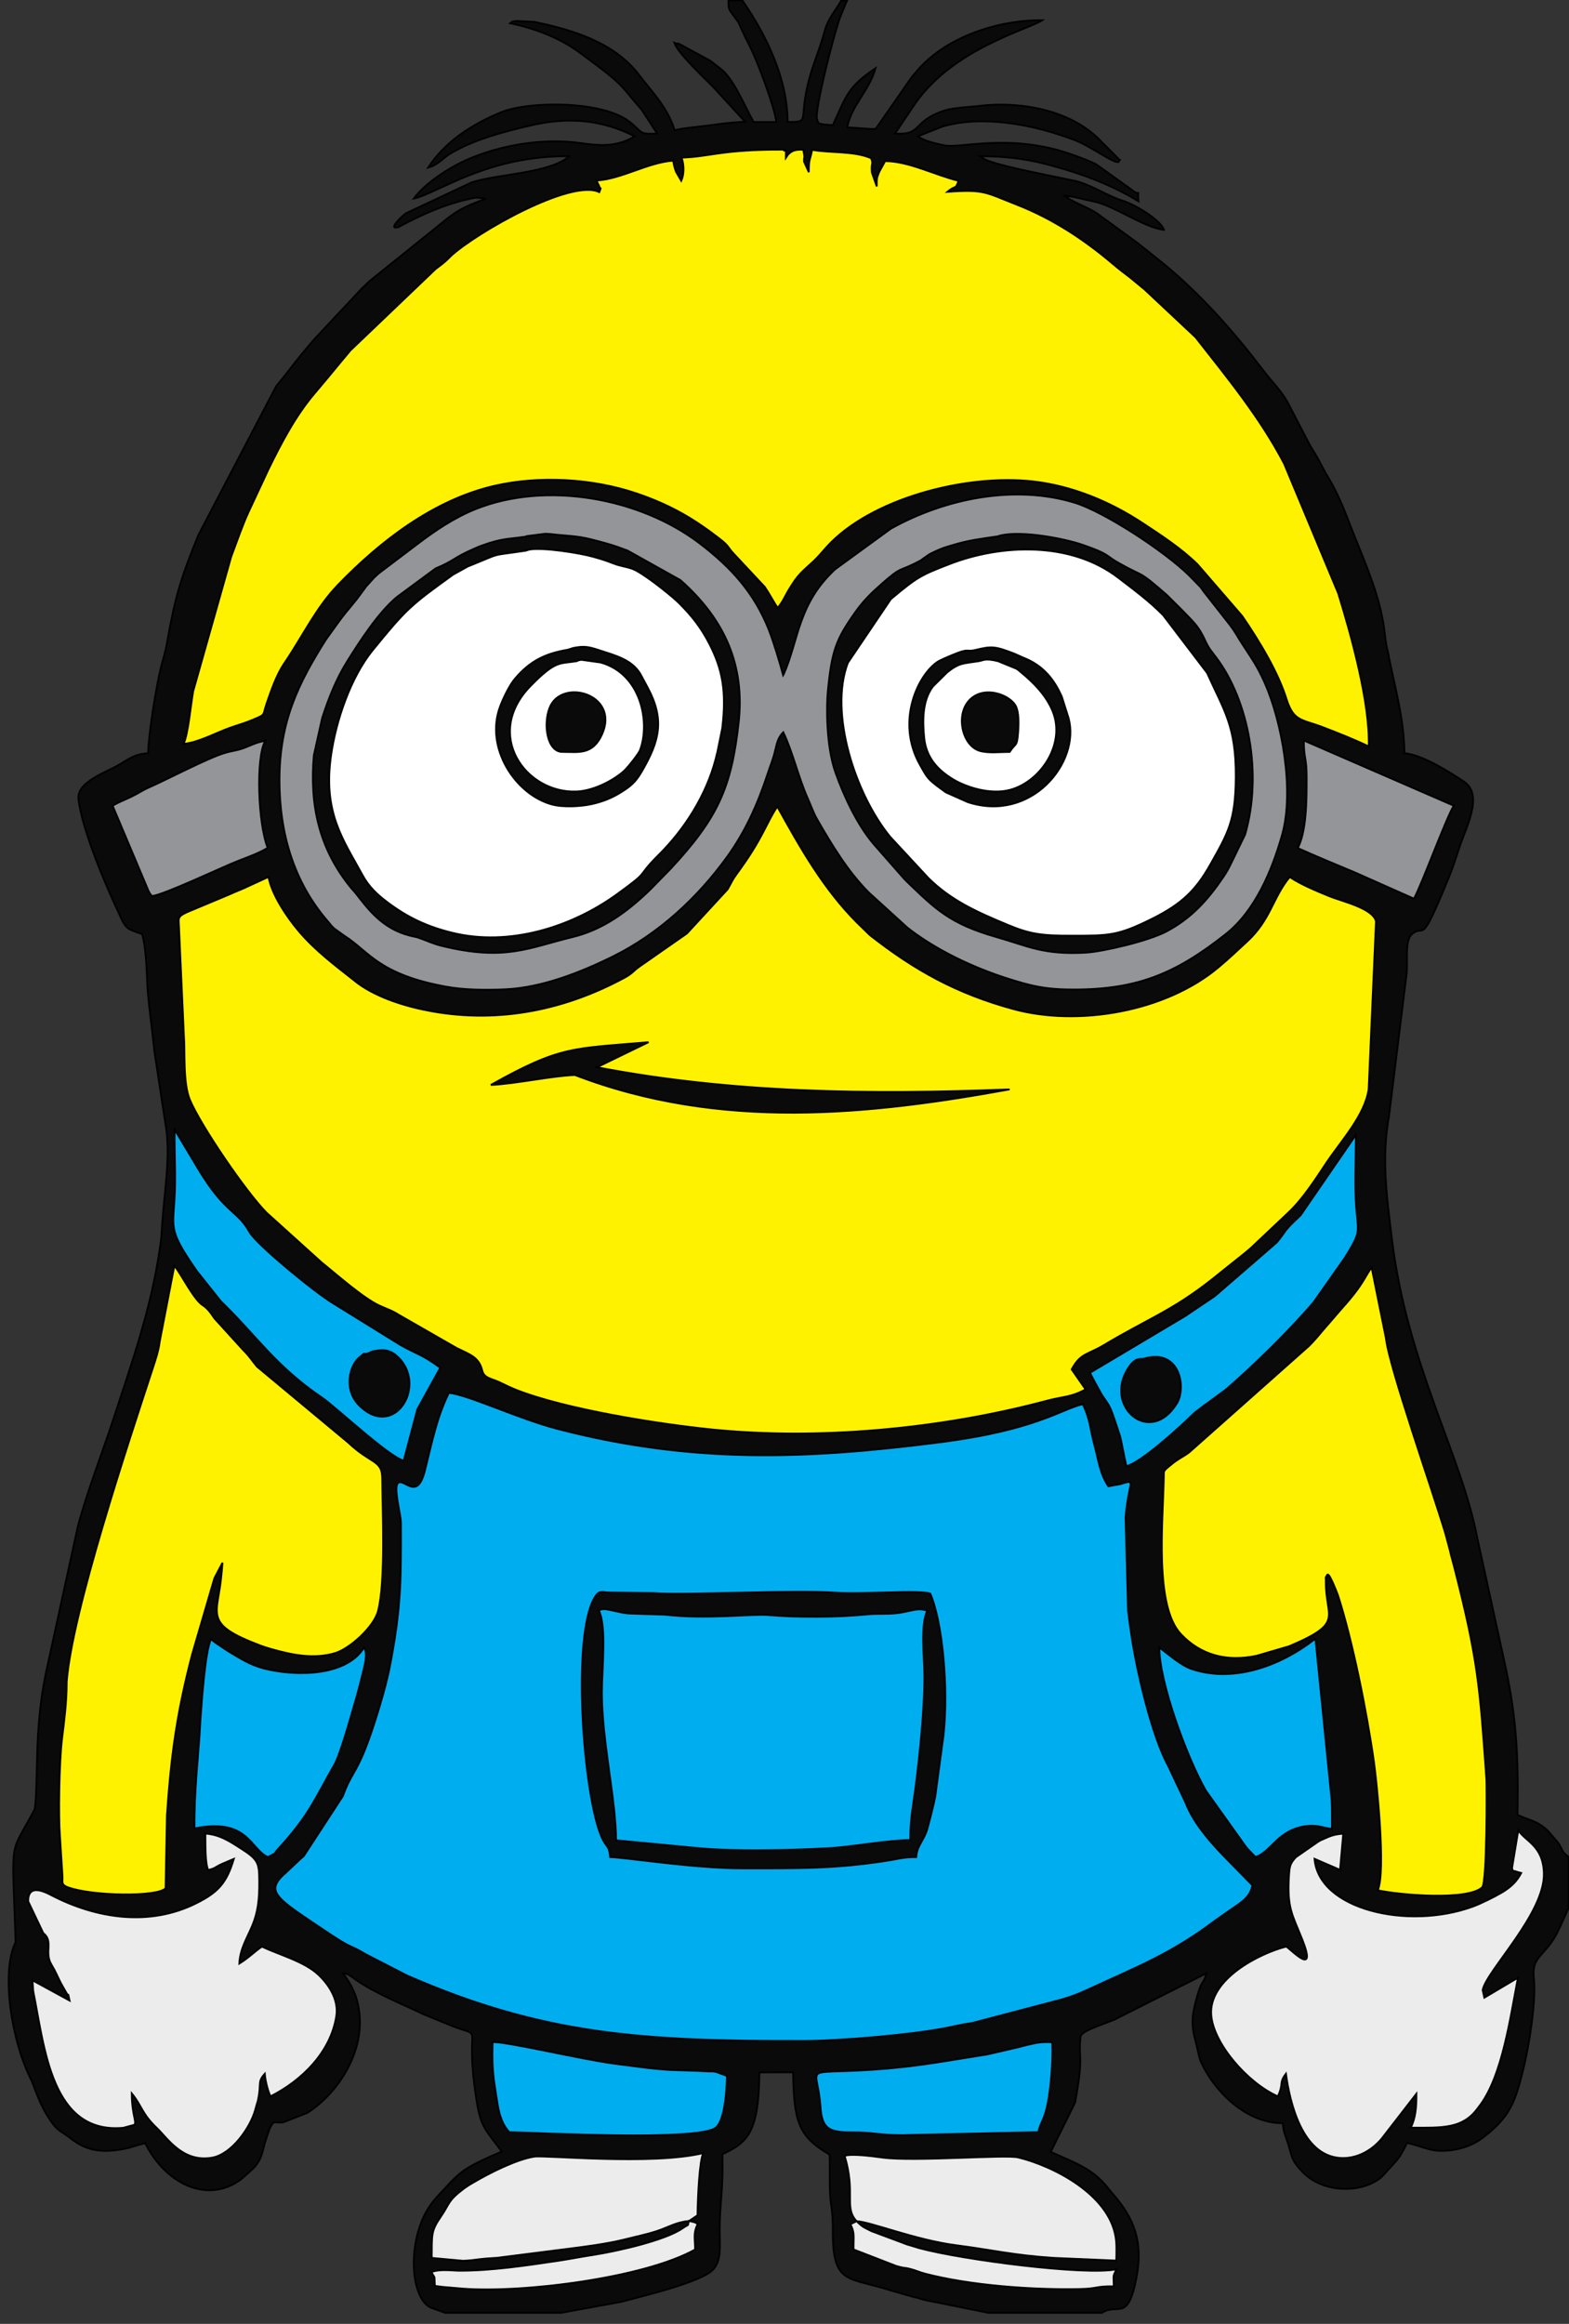 <?xml version="1.0" encoding="UTF-8"?>
<svg xmlns="http://www.w3.org/2000/svg" xmlns:xlink="http://www.w3.org/1999/xlink" width="192pt" height="284.3pt" viewBox="0 0 192 284.3" version="1.1">
<rect x="0" y="0" width="192" height="284.3" fill="#333333" stroke="none"/>
<g id="surface1">
<path style=" stroke:none;fill-rule:evenodd;fill:rgb(3.922%,3.922%,3.922%);fill-opacity:1;" d="M 1.91 237.605 C 0.09 241.227 1.387 249.762 3.887 254.59 C 4.656 256.562 4.984 257.684 6.23 259.508 C 7.098 260.777 7.469 260.684 8.645 261.609 C 10.648 263.184 12.496 263.375 15.031 262.922 C 16.32 262.691 16.629 262.426 17.777 262.203 C 20.129 266.965 25.227 269.758 29.492 266.629 L 30.953 265.328 C 31.922 264.332 32.035 263.629 32.422 262.121 L 32.984 260.438 C 33.594 259.215 33.48 259.805 34.66 259.645 L 37.625 258.48 C 41.254 256.141 44.215 251.559 44.035 247.047 C 43.938 244.621 43.188 243.035 41.969 241.398 C 43.184 241.68 42.148 241.316 42.988 241.797 L 43.594 242.234 C 45.906 243.855 49.297 245.211 51.867 246.441 L 55.309 247.852 C 59.281 249.383 57.016 247.305 58.07 255.277 C 58.742 260.355 59.09 260.062 61.387 263.211 L 60.676 263.531 C 60.328 263.684 60.18 263.738 59.949 263.844 C 57.129 265.117 56.258 265.695 54.469 267.691 L 53.961 268.23 C 53.91 268.285 53.84 268.359 53.789 268.414 L 53.461 268.777 C 53.449 268.793 53.031 269.277 52.984 269.34 C 49.734 273.398 50.059 281.059 52.699 282.309 L 54.465 282.949 L 68.676 282.949 L 76.012 281.605 C 78.461 280.945 85.844 279.211 87.27 277.652 C 88.316 276.512 88.07 274.809 88.07 272.891 C 88.066 269.398 88.523 268.152 88.398 263.551 C 91.449 262.117 92.859 260.973 92.926 253.535 L 97.047 253.523 C 97.168 259.375 97.578 261.316 101.512 263.594 C 101.594 265.297 101.473 267.035 101.598 268.719 C 101.695 270.074 101.922 270.496 101.91 272.902 C 101.875 279.605 103.762 278.512 109.133 280.25 L 111.852 281.027 C 112.695 281.191 111.828 281 112.664 281.238 C 113.43 281.457 113.531 281.469 114.621 281.672 L 120.941 282.949 L 134.855 282.949 C 136.816 281.672 138.008 284.207 139.074 278.637 C 139.906 274.285 138.836 271.379 136.043 268.23 L 135.723 267.855 C 135.676 267.797 135.617 267.715 135.57 267.656 C 133.699 265.297 131.668 264.652 128.582 263.258 L 131.562 257.219 C 131.57 257.164 131.586 257.062 131.598 257.008 C 132.605 251.434 131.988 252.105 132.191 249.512 C 132.199 249.434 132.227 249.211 132.238 249.141 C 132.363 248.465 134.68 247.773 136.355 247.09 L 147.645 241.402 C 147.211 242.895 147.117 242.055 146.52 244.145 C 145.816 246.613 145.727 247.652 146.352 249.938 C 146.801 251.59 146.594 251.637 147.363 253.066 C 149.059 256.203 152.641 259.75 156.977 259.754 C 157.055 260.934 157.375 261.418 157.695 262.484 C 158.117 263.883 158.027 264.164 159.023 265.32 L 159.527 265.859 C 162.184 268.426 166.844 268.27 169.078 266.32 L 169.422 265.969 C 169.445 265.945 169.793 265.543 169.91 265.414 C 171.145 264.055 171.285 264.004 172.18 262.164 C 173.164 262.375 173.926 262.676 174.855 262.934 C 176.512 263.395 179.43 263.109 181.535 261.469 C 181.59 261.426 181.668 261.359 181.723 261.316 C 184.77 258.918 185.41 257.188 186.414 253.133 C 187.066 250.484 188.02 244.887 187.695 241.922 C 187.391 239.176 189.262 239.324 190.754 236.043 L 191.945 233.449 L 191.945 227.168 C 191.027 226.473 191.324 226.41 190.641 225.391 L 189.355 223.91 C 187.93 222.641 187.25 222.77 185.695 222.016 C 185.836 215.191 185.59 210.336 184.273 204.09 L 180.781 188.168 C 178.906 178.164 172.219 166.93 170.344 151.672 C 169.672 146.215 169.051 141.711 169.965 136.617 L 172.137 119.062 C 172.281 117.469 171.879 114.977 172.828 114.242 C 174.48 112.961 173.707 116.109 177.211 107.555 C 177.797 106.129 178.145 105.031 178.66 103.457 C 179.391 101.246 181.586 97.238 179.141 95.617 C 177.32 94.41 174.113 92.359 171.867 92.145 C 171.793 87.965 170.836 84.656 170.023 80.688 C 169.891 80.043 170.012 80.457 169.809 79.633 C 169.512 78.41 169.559 78.109 169.348 76.668 C 168.824 73.02 167.25 69.289 165.891 65.93 C 164.848 63.348 164.027 60.867 162.59 58.5 C 162.074 57.648 161.875 57.203 161.367 56.262 C 160.863 55.32 160.543 54.949 160.09 54.07 L 157.605 49.281 C 156.789 47.773 155.633 46.695 154.621 45.355 C 151.059 40.664 147.129 36.211 142.598 32.434 L 141.059 31.199 C 141 31.156 140.922 31.09 140.867 31.047 L 139.512 29.969 C 139.453 29.922 139.379 29.855 139.324 29.809 L 134.727 26.457 C 133.359 25.352 131.562 24.949 130.281 23.949 C 131.395 24.031 132.578 24.395 133.777 24.637 C 136.363 25.152 139.992 27.859 142.434 28.117 C 142.012 26.871 138.836 25.02 137.586 24.621 C 135.332 23.902 134.219 22.961 132.008 22.246 C 130.961 21.91 120.488 20.098 120.172 19.219 C 120.137 19.117 120.012 19.16 119.941 19.117 C 124.578 19.113 127.355 19.844 130.383 20.75 C 133.566 21.699 136.59 22.961 139.324 24.625 C 139.105 22.703 139.781 24.309 138.383 23.133 L 134.137 20.098 C 133.172 19.609 131.816 19.113 130.648 18.723 C 123.438 16.32 117.359 18.184 115.59 17.785 C 114.559 17.555 113.211 17.316 112.324 16.672 L 115.316 15.488 C 120.152 14.062 126.379 15.176 131.539 17.152 C 133.551 17.922 136.316 20.066 136.895 19.809 C 137.09 19.195 137.25 19.961 136.703 19.246 L 134.812 17.359 C 131.148 13.426 124.82 12.305 119.527 12.988 C 119.023 13.055 116.66 13.18 115.695 13.484 C 111.488 14.816 112.98 16.566 109.523 16.34 L 112.043 12.594 C 116.781 5.906 125.719 3.66 127.547 2.477 C 122.078 2.414 115.535 4.586 112.074 8.84 C 112.074 8.84 111.621 9.363 111.594 9.395 L 107.18 15.734 C 107.152 15.738 107.055 15.766 107.023 15.77 C 106.957 15.777 106.746 15.785 106.664 15.781 L 103.672 15.578 C 104.211 12.863 106.309 11.199 107.148 8.34 C 103.785 10.609 103.621 11.562 101.914 15.309 C 99.809 15.195 100.195 15.07 99.988 14.613 C 99.582 13.719 102.258 3.289 102.945 1.766 C 103.215 1.172 103.387 0.625 103.664 0.051 L 102.957 0.051 C 102.234 1.312 101.324 2.258 100.891 3.871 C 100.441 5.527 99.992 6.613 99.512 8.051 C 97.285 14.711 99.555 14.977 96.379 14.91 C 96.379 9.617 93.742 4.219 90.84 0.051 L 89.145 0.051 C 89.152 1.344 89.215 1.117 89.859 2.043 C 90.523 2.996 90.16 2.293 90.754 3.609 C 91.363 4.973 91.84 5.734 92.418 7.121 C 93.141 8.852 94.82 13.266 94.996 14.926 L 92.223 14.926 C 91.199 13.141 90.012 10.117 88.469 8.645 C 88.301 8.484 87.238 7.684 86.914 7.426 L 83.109 5.363 C 82.312 5.133 83.531 5.648 82.512 5.223 C 82.949 6.527 86.156 9.508 87.219 10.59 L 91.168 14.887 C 89.285 14.988 88.277 15.137 86.434 15.383 C 85.234 15.539 83.082 15.711 82.57 15.957 C 81.754 13.391 80.254 11.734 78.688 9.781 L 78.23 9.191 C 75.215 5.211 70.129 3.656 65.363 2.672 L 63.195 2.562 C 62.34 2.723 62.953 2.484 62.438 2.844 C 65.449 3.492 68.289 4.551 70.73 6.293 L 73.117 8.062 C 76.617 10.715 76.305 10.965 78.512 13.414 L 80.418 16.344 C 78.09 16.434 78.715 16.203 77.031 14.887 C 73.73 12.305 64.734 12.32 61.285 13.746 C 57.754 15.207 54.477 17.309 52.383 20.508 C 53.676 20.152 54.188 19.328 55.172 18.754 C 58.113 17.035 61.66 16.117 64.934 15.352 C 69.363 14.316 73.484 14.562 77.66 16.676 C 77.59 16.723 77.492 16.777 77.445 16.801 L 76.766 17.148 C 74.906 17.934 73.199 17.809 71.02 17.5 C 66.5 16.867 61.289 17.699 57.055 19.578 C 54.938 20.52 51.902 22.496 50.637 24.297 C 53.633 23.621 59.629 19.012 69.66 19.117 C 67.246 21.227 60.824 21.273 57.695 22.32 L 49.691 26.082 C 49.16 26.453 47.359 28.172 48.742 27.789 L 50.004 27.129 C 52.637 25.797 55.305 24.719 58.184 24.184 L 59.105 24.242 C 59.141 24.164 59.266 24.289 59.332 24.336 C 57.379 25.117 56.34 25.473 54.797 26.684 L 45.195 34.402 C 44.797 34.789 44.723 34.875 44.312 35.25 L 38.449 41.504 C 37.871 42.191 37.449 42.664 36.867 43.383 C 35.801 44.691 34.941 45.883 33.797 47.238 L 24.285 65.43 C 22.078 70.824 21.418 73.059 20.395 78.855 C 20.223 79.836 19.949 80.602 19.691 81.641 C 19.102 84.004 18.145 90.012 18.129 92.156 C 16.457 92.207 15.582 92.98 14.414 93.641 C 12.82 94.543 9.344 95.715 9.602 97.793 C 10.07 101.625 13.016 108.535 14.742 112.152 C 14.875 112.426 15.016 112.797 15.207 113.059 C 15.723 113.77 15.98 113.742 16.676 114.027 C 17.203 114.246 17.09 114.117 17.406 114.316 C 17.984 116.457 17.957 119.809 18.078 121.266 C 18.289 123.762 18.551 125.293 18.898 128.656 L 20.367 138.305 C 20.82 142.062 20.078 146.004 19.828 149.996 C 19.715 151.758 19.738 151.516 19.504 153.074 C 18.43 160.23 16.16 166.629 13.918 173.473 C 12.559 177.621 10.656 182.477 9.523 186.742 L 5.582 204.832 C 4.148 211.836 4.723 217.719 4.254 221.312 C 1.062 227.383 1.484 224.176 1.91 237.605 Z M 1.91 237.605 "/>
<path style="fill:none;stroke-width:2.16;stroke-linecap:butt;stroke-linejoin:miter;stroke:rgb(0%,0%,0%);stroke-opacity:1;stroke-miterlimit:4;" d="M 19.102 466.945 C 0.898 430.734 13.867 345.383 38.867 297.102 C 46.562 277.375 49.844 266.164 62.305 247.922 C 70.977 235.227 74.688 236.164 86.445 226.906 C 106.484 211.164 124.961 209.25 150.312 213.781 C 163.203 216.086 166.289 218.742 177.773 220.969 C 201.289 173.352 252.266 145.422 294.922 176.711 L 309.531 189.719 C 319.219 199.68 320.352 206.711 324.219 221.789 L 329.844 238.625 C 335.938 250.852 334.805 244.953 346.602 246.555 L 376.25 258.195 C 412.539 281.594 442.148 327.414 440.352 372.531 C 439.375 396.789 431.875 412.648 419.688 429.016 C 431.836 426.203 421.484 429.836 429.883 425.031 L 435.938 420.656 C 459.062 404.445 492.969 390.891 518.672 378.586 L 553.086 364.484 C 592.812 349.172 570.156 369.953 580.703 290.227 C 587.422 239.445 590.898 242.375 613.867 210.891 L 606.758 207.688 C 603.281 206.164 601.797 205.617 599.492 204.562 C 571.289 191.828 562.578 186.047 544.688 166.086 L 539.609 160.695 C 539.102 160.148 538.398 159.406 537.891 158.859 L 534.609 155.227 C 534.492 155.07 530.312 150.227 529.844 149.602 C 497.344 109.016 500.586 32.414 526.992 19.914 L 544.648 13.508 L 686.758 13.508 L 760.117 26.945 C 784.609 33.547 858.438 50.891 872.695 66.477 C 883.164 77.883 880.703 94.914 880.703 114.094 C 880.664 149.016 885.234 161.477 883.984 207.492 C 914.492 221.828 928.594 233.273 929.258 307.648 L 970.469 307.766 C 971.68 249.25 975.781 229.836 1015.117 207.062 C 1015.938 190.031 1014.727 172.648 1015.977 155.812 C 1016.953 142.258 1019.219 138.039 1019.102 113.977 C 1018.75 46.945 1037.617 57.883 1091.328 40.5 L 1118.516 32.727 C 1126.953 31.086 1118.281 33 1126.641 30.617 C 1134.297 28.43 1135.312 28.312 1146.211 26.281 L 1209.414 13.508 L 1348.555 13.508 C 1368.164 26.281 1380.078 0.93 1390.742 56.633 C 1399.062 100.148 1388.359 129.211 1360.43 160.695 L 1357.227 164.445 C 1356.758 165.031 1356.172 165.852 1355.703 166.438 C 1336.992 190.031 1316.68 196.477 1285.82 210.422 L 1315.625 270.812 C 1315.703 271.359 1315.859 272.375 1315.977 272.922 C 1326.055 328.664 1319.883 321.945 1321.914 347.883 C 1321.992 348.664 1322.266 350.891 1322.383 351.594 C 1323.633 358.352 1346.797 365.266 1363.555 372.102 L 1476.445 428.977 C 1472.109 414.055 1471.172 422.453 1465.195 401.555 C 1458.164 376.867 1457.266 366.477 1463.516 343.625 C 1468.008 327.102 1465.938 326.633 1473.633 312.336 C 1490.586 280.969 1526.406 245.5 1569.766 245.461 C 1570.547 233.664 1573.75 228.82 1576.953 218.156 C 1581.172 204.172 1580.273 201.359 1590.234 189.797 L 1595.273 184.406 C 1621.836 158.742 1668.438 160.305 1690.781 179.797 L 1694.219 183.312 C 1694.453 183.547 1697.93 187.57 1699.102 188.859 C 1711.445 202.453 1712.852 202.961 1721.797 221.359 C 1731.641 219.25 1739.258 216.242 1748.555 213.664 C 1765.117 209.055 1794.297 211.906 1815.352 228.312 C 1815.898 228.742 1816.68 229.406 1817.227 229.836 C 1847.695 253.82 1854.102 271.125 1864.141 311.672 C 1870.664 338.156 1880.195 394.133 1876.953 423.781 C 1873.906 451.242 1892.617 449.758 1907.539 482.57 L 1919.453 508.508 L 1919.453 571.32 C 1910.273 578.273 1913.242 578.898 1906.406 589.094 L 1893.555 603.898 C 1879.297 616.594 1872.5 615.305 1856.953 622.844 C 1858.359 691.086 1855.898 739.641 1842.734 802.102 L 1807.812 961.32 C 1789.062 1061.359 1722.188 1173.703 1703.438 1326.281 C 1696.719 1380.852 1690.508 1425.891 1699.648 1476.828 L 1721.367 1652.375 C 1722.812 1668.312 1718.789 1693.234 1728.281 1700.578 C 1744.805 1713.391 1737.07 1681.906 1772.109 1767.453 C 1777.969 1781.711 1781.445 1792.688 1786.602 1808.43 C 1793.906 1830.539 1815.859 1870.617 1791.406 1886.828 C 1773.203 1898.898 1741.133 1919.406 1718.672 1921.555 C 1717.93 1963.352 1708.359 1996.438 1700.234 2036.125 C 1698.906 2042.57 1700.117 2038.43 1698.086 2046.672 C 1695.117 2058.898 1695.586 2061.906 1693.477 2076.32 C 1688.242 2112.805 1672.5 2150.109 1658.906 2183.703 C 1648.477 2209.523 1640.273 2234.328 1625.898 2258 C 1620.742 2266.516 1618.75 2270.969 1613.672 2280.383 C 1608.633 2289.797 1605.43 2293.508 1600.898 2302.297 L 1576.055 2350.188 C 1567.891 2365.266 1556.328 2376.047 1546.211 2389.445 C 1510.586 2436.359 1471.289 2480.891 1425.977 2518.664 L 1410.586 2531.008 C 1410 2531.438 1409.219 2532.102 1408.672 2532.531 L 1395.117 2543.312 C 1394.531 2543.781 1393.789 2544.445 1393.242 2544.914 L 1347.266 2578.43 C 1333.594 2589.484 1315.625 2593.508 1302.812 2603.508 C 1313.945 2602.688 1325.781 2599.055 1337.773 2596.633 C 1363.633 2591.477 1399.922 2564.406 1424.336 2561.828 C 1420.117 2574.289 1388.359 2592.805 1375.859 2596.789 C 1353.32 2603.977 1342.188 2613.391 1320.078 2620.539 C 1309.609 2623.898 1204.883 2642.023 1201.719 2650.812 C 1201.367 2651.828 1200.117 2651.398 1199.414 2651.828 C 1245.781 2651.867 1273.555 2644.562 1303.828 2635.5 C 1335.664 2626.008 1365.898 2613.391 1393.242 2596.75 C 1391.055 2615.969 1397.812 2599.914 1383.828 2611.672 L 1341.367 2642.023 C 1331.719 2646.906 1318.164 2651.867 1306.484 2655.773 C 1234.375 2679.797 1173.594 2661.164 1155.898 2665.148 C 1145.586 2667.453 1132.109 2669.836 1123.242 2676.281 L 1153.164 2688.117 C 1201.523 2702.375 1263.789 2691.242 1315.391 2671.477 C 1335.508 2663.781 1363.164 2642.336 1368.945 2644.914 C 1370.898 2651.047 1372.5 2643.391 1367.031 2650.539 L 1348.125 2669.406 C 1311.484 2708.742 1248.203 2719.953 1195.273 2713.117 C 1190.234 2712.453 1166.602 2711.203 1156.953 2708.156 C 1114.883 2694.836 1129.805 2677.336 1095.234 2679.602 L 1120.43 2717.062 C 1167.812 2783.938 1257.188 2806.398 1275.469 2818.234 C 1220.781 2818.859 1155.352 2797.141 1120.742 2754.602 C 1120.742 2754.602 1116.211 2749.367 1115.938 2749.055 L 1071.797 2685.656 C 1071.523 2685.617 1070.547 2685.344 1070.234 2685.305 C 1069.57 2685.227 1067.461 2685.148 1066.641 2685.188 L 1036.719 2687.219 C 1042.109 2714.367 1063.086 2731.008 1071.484 2759.602 C 1037.852 2736.906 1036.211 2727.375 1019.141 2689.914 C 998.086 2691.047 1001.953 2692.297 999.883 2696.867 C 995.82 2705.812 1022.578 2810.109 1029.453 2825.344 C 1032.148 2831.281 1033.867 2836.75 1036.641 2842.492 L 1029.57 2842.492 C 1022.344 2829.875 1013.242 2820.422 1008.906 2804.289 C 1004.414 2787.727 999.922 2776.867 995.117 2762.492 C 972.852 2695.891 995.547 2693.234 963.789 2693.898 C 963.789 2746.828 937.422 2800.812 908.398 2842.492 L 891.445 2842.492 C 891.523 2829.562 892.148 2831.828 898.594 2822.57 C 905.234 2813.039 901.602 2820.07 907.539 2806.906 C 913.633 2793.273 918.398 2785.656 924.18 2771.789 C 931.406 2754.484 948.203 2710.344 949.961 2693.742 L 922.227 2693.742 C 911.992 2711.594 900.117 2741.828 884.688 2756.555 C 883.008 2758.156 872.383 2766.164 869.141 2768.742 L 831.094 2789.367 C 823.125 2791.672 835.312 2786.516 825.117 2790.773 C 829.492 2777.727 861.562 2747.922 872.188 2737.102 L 911.68 2694.133 C 892.852 2693.117 882.773 2691.633 864.336 2689.172 C 852.344 2687.609 830.82 2685.891 825.703 2683.43 C 817.539 2709.094 802.539 2725.656 786.875 2745.188 L 782.305 2751.086 C 752.148 2790.891 701.289 2806.438 653.633 2816.281 L 631.953 2817.375 C 623.398 2815.773 629.531 2818.156 624.375 2814.562 C 654.492 2808.078 682.891 2797.492 707.305 2780.07 L 731.172 2762.375 C 766.172 2735.852 763.047 2733.352 785.117 2708.859 L 804.18 2679.562 C 780.898 2678.664 787.148 2680.969 770.312 2694.133 C 737.305 2719.953 647.344 2719.797 612.852 2705.539 C 577.539 2690.93 544.766 2669.914 523.828 2637.922 C 536.758 2641.477 541.875 2649.719 551.719 2655.461 C 581.133 2672.648 616.602 2681.828 649.336 2689.484 C 693.633 2699.836 734.844 2697.375 776.602 2676.242 C 775.898 2675.773 774.922 2675.227 774.453 2674.992 L 767.656 2671.516 C 749.062 2663.664 731.992 2664.914 710.195 2668 C 665 2674.328 612.891 2666.008 570.547 2647.219 C 549.375 2637.805 519.023 2618.039 506.367 2600.031 C 536.328 2606.789 596.289 2652.883 696.602 2651.828 C 672.461 2630.734 608.242 2630.266 576.953 2619.797 L 496.914 2582.18 C 491.602 2578.469 473.594 2561.281 487.422 2565.109 L 500.039 2571.711 C 526.367 2585.031 553.047 2595.812 581.836 2601.164 L 591.055 2600.578 C 591.406 2601.359 592.656 2600.109 593.32 2599.641 C 573.789 2591.828 563.398 2588.273 547.969 2576.164 L 451.953 2498.977 C 447.969 2495.109 447.227 2494.25 443.125 2490.5 L 384.492 2427.961 C 378.711 2421.086 374.492 2416.359 368.672 2409.172 C 358.008 2396.086 349.414 2384.172 337.969 2370.617 L 242.852 2188.703 C 220.781 2134.758 214.18 2112.414 203.945 2054.445 C 202.227 2044.641 199.492 2036.984 196.914 2026.594 C 191.016 2002.961 181.445 1942.883 181.289 1921.438 C 164.57 1920.93 155.82 1913.195 144.141 1906.594 C 128.203 1897.57 93.438 1885.852 96.016 1865.07 C 100.703 1826.75 130.156 1757.648 147.422 1721.477 C 148.75 1718.742 150.156 1715.031 152.07 1712.414 C 157.227 1705.305 159.805 1705.578 166.758 1702.727 C 172.031 1700.539 170.898 1701.828 174.062 1699.836 C 179.844 1678.43 179.57 1644.914 180.781 1630.344 C 182.891 1605.383 185.508 1590.07 188.984 1556.438 L 203.672 1459.953 C 208.203 1422.375 200.781 1382.961 198.281 1343.039 C 197.148 1325.422 197.383 1327.844 195.039 1312.258 C 184.297 1240.695 161.602 1176.711 139.18 1108.273 C 125.586 1066.789 106.562 1018.234 95.234 975.578 L 55.82 794.68 C 41.484 724.641 47.227 665.812 42.539 629.875 C 10.625 569.172 14.844 601.242 19.102 466.945 Z M 19.102 466.945 " transform="matrix(0.1,0,0,-0.1,0,284.3)"/>
<path style="fill-rule:evenodd;fill:rgb(57.617%,58.397%,59.569%);fill-opacity:1;stroke-width:2.16;stroke-linecap:butt;stroke-linejoin:miter;stroke:rgb(0%,0%,0%);stroke-opacity:1;stroke-miterlimit:4;" d="M 341.992 1888.703 C 341.992 1823.273 359.727 1763.703 401.133 1715.969 C 406.211 1710.109 403.32 1712.531 409.414 1706.789 L 421.602 1698.078 C 451.641 1678.977 463.164 1650.93 546.133 1635.891 C 567.148 1632.062 593.477 1631.516 618.945 1632.727 C 663.281 1634.836 710.938 1653.508 750.898 1673.391 C 806.172 1700.891 853.594 1744.758 889.648 1794.641 C 911.992 1825.539 927.148 1859.133 939.531 1896.867 C 943.164 1907.922 945.859 1913.508 948.594 1925.07 C 950.82 1934.68 952.383 1941.008 958.477 1947.258 C 969.805 1923.859 977.461 1890.773 988.281 1866.75 C 992.656 1857.062 995.156 1849.016 1000 1840.617 C 1017.93 1809.406 1037.656 1776.75 1063.164 1751.164 L 1110.195 1708.352 C 1139.609 1685.031 1189.102 1657.414 1253.164 1639.914 C 1267.617 1635.969 1282.812 1633.039 1304.258 1632.57 C 1389.57 1630.734 1437.891 1651.242 1499.922 1700.266 C 1535.977 1728.742 1556.641 1778.234 1568.906 1821.75 C 1584.297 1876.398 1568.242 1961.125 1547.734 2007.375 C 1538.477 2028.273 1531.992 2036.828 1519.805 2055.617 C 1513.477 2065.383 1511.797 2069.523 1504.844 2078.625 L 1472.891 2119.328 C 1472.305 2120.188 1470.664 2122.648 1470.039 2123.43 C 1469.57 2124.016 1468.906 2124.797 1468.438 2125.344 L 1454.844 2139.25 C 1424.336 2169.133 1350.82 2217.062 1314.922 2228 C 1241.602 2250.344 1156.875 2233.273 1090.391 2196.32 L 1022.227 2146.711 C 976.719 2104.641 977.812 2061.633 959.492 2019.172 C 959.297 2018.664 958.828 2017.609 958.359 2016.867 C 954.375 2032.18 946.367 2058.312 940.938 2072.18 C 923.047 2117.727 894.414 2148.977 856.328 2178.039 C 783.516 2233.664 668.789 2254.992 581.836 2220.07 C 556.016 2209.719 532.148 2193.625 510.508 2177.102 L 467.188 2144.328 C 463.711 2141.789 461.797 2140.188 457.852 2136.359 L 448.008 2125.422 C 441.016 2116.047 438.984 2112.609 431.641 2103.82 C 425.391 2096.359 420.078 2089.953 414.688 2082.492 L 398.75 2060.383 C 365.195 2007.18 342.109 1960.5 341.992 1888.703 Z M 643.164 2186.516 C 620.977 2183.117 615.195 2184.914 588.711 2175.266 C 587.891 2174.992 586.992 2174.641 586.172 2174.328 L 581.328 2172.219 C 553.789 2160.305 556.055 2157.023 533.086 2147.648 L 485.352 2112.414 C 462.539 2093.156 440.547 2058.938 424.961 2034.133 C 411.406 2012.531 401.914 1988.352 394.18 1964.406 L 384.023 1918.898 C 378.789 1858.547 390.117 1805.305 428.945 1757.492 L 435.352 1750.07 C 450.234 1730.969 467.773 1706.906 501.367 1698.391 C 511.055 1695.93 506.875 1697.648 515.039 1694.719 C 523.672 1691.672 529.883 1688.469 540.742 1685.773 C 618.398 1666.75 647.266 1683.703 700.273 1696.477 C 737.734 1705.461 767.578 1727.531 795.156 1754.094 L 820.742 1780.227 C 878.555 1842.414 895.195 1879.562 903.945 1959.445 C 911.484 2028.273 887.734 2084.602 832.539 2133.391 L 768.008 2169.445 C 758.984 2172.805 752.578 2175.266 742.109 2178.195 C 710.508 2186.984 709.531 2186.242 681.875 2188.781 C 677.227 2189.211 673.555 2189.875 667.344 2190.031 L 644.531 2187.141 C 644.336 2187.062 643.672 2186.594 643.164 2186.516 Z M 1220.742 2186.828 C 1197.695 2183.43 1185.977 2182.18 1165.898 2176.203 C 1156.523 2173.43 1153.008 2172.492 1143.164 2167.883 C 1135.469 2164.289 1137.578 2164.953 1132.266 2161.438 C 1124.102 2156.008 1131.328 2159.875 1121.68 2154.836 C 1121.016 2154.445 1120.117 2154.016 1119.414 2153.664 C 1099.531 2143.859 1102.773 2149.641 1080.508 2130.109 C 1067.539 2118.703 1057.188 2109.016 1046.836 2094.406 C 1023.203 2061.047 1017.812 2047.492 1012.93 1996.477 C 1011.406 1980.812 1010.547 1930.852 1022.461 1897.57 C 1033.438 1866.867 1049.258 1834.016 1068.086 1811.516 C 1070.859 1808.195 1071.523 1807.531 1074.531 1804.094 L 1106.953 1767.219 C 1107.422 1766.711 1108.164 1766.008 1108.672 1765.5 C 1109.141 1764.992 1109.883 1764.289 1110.391 1763.82 C 1144.102 1731.555 1161.758 1712.922 1219.57 1696.516 C 1258.711 1685.344 1276.406 1674.68 1328.789 1677.531 C 1349.102 1678.664 1404.961 1691.594 1427.305 1703.391 C 1457.773 1719.484 1477.969 1741.984 1496.602 1769.445 C 1501.953 1777.336 1503.672 1780.891 1507.812 1789.367 L 1523.672 1822.062 C 1545.039 1895.695 1528.164 1985.422 1488.711 2038.078 C 1482.344 2046.633 1479.375 2049.367 1474.961 2059.133 C 1466.367 2078.117 1459.297 2083.117 1446.562 2096.555 L 1427.539 2115.461 C 1391.328 2146.984 1401.602 2135.852 1369.141 2154.172 C 1351.875 2163.898 1358.75 2164.641 1325.391 2176.281 C 1302.812 2184.172 1250.117 2194.289 1223.906 2187.805 Z M 1598.945 1892.141 C 1599.023 1861.984 1598.633 1826.047 1588.125 1805.5 C 1612.148 1794.68 1634.57 1785.578 1658.672 1775.422 L 1730.273 1743.586 C 1739.961 1761.242 1768.828 1840.383 1778.945 1857.336 L 1595.508 1937.062 C 1595.43 1914.211 1598.906 1917.453 1598.945 1892.141 Z M 137.812 1857.297 L 181.836 1752.844 C 184.531 1748.039 183.789 1749.406 186.055 1746.789 C 200.977 1748.391 271.68 1782.18 291.797 1789.992 C 304.492 1794.875 317.266 1799.484 327.539 1805.773 C 315.703 1835.773 312.812 1916.555 324.609 1936.711 C 313.555 1934.523 311.25 1933 301.484 1929.016 C 289.844 1924.289 286.406 1925.227 274.414 1921.594 C 254.062 1915.422 204.336 1889.367 184.023 1880.422 C 173.516 1875.812 169.609 1872.57 161.172 1868.508 C 151.797 1863.977 146.016 1862.062 137.812 1857.297 Z M 137.812 1857.297 " transform="matrix(0.1,0,0,-0.1,0,284.3)"/>
<path style="fill-rule:evenodd;fill:rgb(100%,100%,100%);fill-opacity:1;stroke-width:2.16;stroke-linecap:butt;stroke-linejoin:miter;stroke:rgb(0%,0%,0%);stroke-opacity:1;stroke-miterlimit:4;" d="M 1311.445 1698.312 C 1357.773 1698.273 1368.008 1698.352 1408.906 1718.586 C 1409.648 1718.938 1410.547 1719.367 1411.25 1719.719 C 1446.289 1737.492 1463.242 1753.82 1480.938 1785.148 C 1503.008 1824.289 1511.875 1839.094 1512.227 1892.141 C 1512.617 1954.68 1498.047 1973.273 1477.109 2019.719 L 1423.281 2090.422 C 1405.781 2108.156 1388.164 2120.969 1368.477 2136.125 C 1310.273 2180.852 1225.352 2177.531 1161.484 2152.727 C 1127.891 2139.68 1122.773 2137.336 1092.031 2111.555 C 1091.445 2111.086 1090.664 2110.422 1090.117 2109.953 L 1037.539 2032.102 C 1014.219 1970.852 1046.641 1871.242 1089.492 1819.094 L 1136.133 1768.781 C 1164.219 1741.047 1196.094 1727.102 1231.875 1712.102 C 1259.805 1700.383 1273.75 1698.195 1311.445 1698.312 Z M 643.242 2169.25 C 596.602 2162.258 617.422 2168 572.305 2149.875 L 554.57 2140.031 C 502.266 2102.375 497.188 2097.961 456.25 2047.727 C 428.906 2014.211 411.172 1961.047 405.156 1919.133 C 395 1848.703 420.078 1815.656 443.633 1772.414 C 451.406 1758.078 461.641 1748.664 473.398 1739.758 C 498.984 1720.344 522.891 1709.367 553.438 1701.867 C 622.969 1684.797 699.102 1708.547 755.078 1749.094 C 798.047 1780.188 776.016 1767.336 806.68 1797.844 C 837.148 1828.156 864.023 1869.406 875.82 1914.758 C 877.695 1922.023 875.977 1916.516 877.812 1922.648 L 883.789 1951.984 C 889.336 1997.883 883.711 2024.719 868.203 2055.031 C 857.891 2075.148 846.562 2089.523 831.328 2104.758 C 830.82 2105.266 830.117 2105.969 829.609 2106.438 C 829.102 2106.945 828.32 2107.609 827.812 2108.078 C 817.578 2117.453 785.664 2142.961 773.555 2147.141 C 764.336 2150.344 759.844 2149.992 749.414 2154.133 C 740.508 2157.648 733.672 2159.602 725.938 2161.789 C 710.234 2166.281 664.414 2173.703 647.578 2170.617 Z M 694.961 2048.195 C 666.875 2043.43 648.633 2034.445 630.078 2012.609 C 623.281 2004.641 615.859 1988.898 612.031 1978.859 C 592.93 1928.352 630.742 1870.656 675.703 1858.742 C 689.57 1855.07 711.25 1856.359 724.375 1859.328 C 737.812 1862.336 748.633 1866.75 759.18 1873.273 C 771.797 1881.047 777.773 1886.086 785.195 1898.898 C 807.227 1936.711 813.906 1962.727 791.992 2002.961 L 783.594 2018.586 C 772.93 2036.242 753.242 2041.008 732.734 2047.727 C 720.586 2051.672 715.117 2053 701.406 2050.266 Z M 1193.867 2047.922 C 1183.906 2045.461 1185.391 2049.328 1172.695 2044.602 C 1168.008 2042.883 1161.133 2039.953 1155.547 2037.531 L 1148.594 2034.172 C 1124.609 2019.758 1095.234 1961.594 1125.742 1907.336 C 1134.688 1891.398 1135.234 1889.797 1151.602 1877.844 L 1155.586 1874.914 C 1156.211 1874.523 1157.031 1873.898 1157.656 1873.508 L 1184.141 1861.711 C 1261.914 1836.125 1322.305 1910.031 1307.656 1964.445 L 1299.336 1990.812 C 1298.906 1991.789 1297.578 1994.562 1297.109 1995.5 C 1287.734 2014.992 1274.453 2028.898 1255.469 2037.102 C 1254.688 2037.453 1253.75 2037.766 1252.969 2038.117 L 1241.016 2043.43 C 1218.32 2052.141 1213.867 2052.883 1193.867 2047.922 Z M 705.586 2034.094 C 684.414 2030.578 680.391 2035.539 649.297 2003.82 C 591.406 1944.68 642.891 1872.336 705.391 1874.68 C 727.969 1875.539 753.789 1890.109 765.312 1901.555 C 768.906 1905.148 781.562 1920.93 783.164 1925.227 C 795.977 1959.484 784.414 2018.742 734.961 2032.492 L 711.328 2035.812 C 710.625 2035.734 708.789 2035.344 708.281 2035.227 Z M 688.164 1923.117 C 707.656 1923.156 725.117 1918.977 736.641 1944.445 C 758.984 1993.859 686.992 2014.172 672.5 1977.062 C 664.453 1956.516 669.609 1923.117 688.164 1923.117 Z M 1197.383 2034.055 C 1178.32 2031.047 1174.102 2032.375 1159.023 2020.383 L 1141.602 2003.117 C 1127.773 1984.875 1129.258 1958.234 1130.938 1940.461 C 1133.281 1916.359 1147.422 1900.93 1166.68 1889.406 C 1181.562 1880.5 1211.602 1869.953 1236.641 1876.906 C 1273.516 1887.102 1304.219 1932.805 1288.242 1972.57 C 1280.273 1992.453 1264.258 2008.312 1249.414 2020.5 C 1248.867 2020.93 1248.125 2021.633 1247.539 2022.062 C 1239.648 2028.156 1251.992 2019.484 1243.555 2024.953 L 1221.328 2034.094 C 1204.961 2038.078 1203.906 2035.07 1197.383 2034.016 Z M 1235.508 1923.039 C 1243.438 1935.188 1244.492 1928.508 1245.898 1947.414 C 1246.68 1957.648 1246.914 1972.102 1242.93 1979.484 C 1236.25 1991.828 1209.922 2002.648 1191.875 1991.125 C 1167.383 1975.422 1175.625 1931.633 1198.477 1924.523 C 1209.336 1921.164 1223.828 1923.195 1235.508 1923.039 Z M 1235.508 1923.039 " transform="matrix(0.1,0,0,-0.1,0,284.3)"/>
<path style="fill-rule:evenodd;fill:rgb(100%,94.922%,0%);fill-opacity:1;stroke-width:2.16;stroke-linecap:butt;stroke-linejoin:miter;stroke:rgb(0%,0%,0%);stroke-opacity:1;stroke-miterlimit:4;" d="M 328.594 1770.188 L 304.688 1759.211 C 295.547 1754.719 289.453 1752.805 280.469 1748.625 L 228.867 1727.023 C 217.461 1721.867 218.594 1719.484 218.867 1712.531 L 225.117 1573.898 C 226.523 1558.352 223.711 1518 232.383 1497.492 C 246.094 1465.109 301.172 1384.719 326.094 1359.484 L 393.438 1298.664 C 411.484 1284.172 445.078 1254.289 464.961 1245.461 C 476.602 1240.266 479.062 1240.07 488.32 1234.289 L 558.75 1193.898 C 575.117 1185.812 586.055 1182.922 590.117 1166.281 C 592.383 1156.945 601.172 1156.594 610.625 1152.258 C 618.555 1148.586 623.516 1145.852 631.992 1142.531 C 692.266 1118.859 804.922 1100.93 870.859 1094.25 C 999.805 1081.203 1149.102 1094.133 1280.742 1129.289 C 1301.406 1134.797 1310.742 1133.469 1328.398 1143.312 L 1311.445 1167.688 C 1322.07 1187.805 1330.781 1185.422 1351.016 1197.57 C 1404.336 1229.484 1433.594 1238.938 1482.461 1277.336 L 1524.766 1311.164 C 1527.695 1313.703 1527.812 1313.703 1530.391 1315.969 L 1576.719 1359.68 C 1594.453 1376.32 1610.312 1401.242 1623.203 1420.578 C 1640.586 1446.711 1670.469 1478.742 1674.844 1510.773 L 1683.789 1715.93 C 1679.883 1731.945 1642.109 1740.305 1627.227 1746.359 C 1612.344 1752.453 1591.445 1761.047 1578.281 1770.07 C 1557.617 1745.383 1555.039 1717.609 1525.82 1690.891 C 1513.867 1679.953 1505.195 1671.438 1491.289 1659.758 C 1426.055 1604.875 1318.867 1587.023 1240.234 1608.469 C 1170.703 1627.414 1119.18 1655.969 1064.18 1699.211 L 1048.398 1714.641 C 1007.422 1755.852 979.219 1805.656 951.211 1856.281 C 936.328 1833.742 934.336 1818.625 902.07 1774.562 C 895.43 1765.5 895.977 1764.758 890.508 1755.148 L 840.547 1700.969 L 783.477 1661.164 C 773.945 1654.484 774.727 1652.492 763.477 1646.438 C 693.203 1608.625 612.734 1590.5 527.891 1605.852 C 497.969 1611.281 462.305 1621.945 437.383 1640.344 C 436.562 1640.93 434.336 1642.805 433.516 1643.43 C 409.258 1662.57 385.742 1680.109 365.742 1703.664 C 351.68 1720.188 332.539 1748.195 328.594 1770.188 Z M 703.477 1527.844 C 674.023 1526.672 630.117 1516.906 600.664 1515.695 C 686.484 1563.859 700.273 1559.875 793.633 1568 C 772.617 1557.766 751.562 1547.57 730.508 1537.336 C 896.016 1505.539 1065.195 1503.586 1235.508 1510.266 C 1064.375 1479.172 881.875 1459.328 703.477 1527.844 Z M 703.477 1527.844 " transform="matrix(0.1,0,0,-0.1,0,284.3)"/>
<path style="fill-rule:evenodd;fill:rgb(100%,94.922%,0%);fill-opacity:1;stroke-width:2.16;stroke-linecap:butt;stroke-linejoin:miter;stroke:rgb(0%,0%,0%);stroke-opacity:1;stroke-miterlimit:4;" d="M 834.062 2650.109 C 837.383 2640.852 837.188 2629.562 833.672 2621.789 L 827.305 2632.727 C 825.195 2638.156 824.844 2640.852 823.633 2646.477 C 791.914 2643.938 760.781 2624.016 729.922 2622.102 L 733.125 2615.578 C 734.609 2610.031 736.445 2616.047 733.359 2607.922 C 699.141 2624.68 583.438 2558.781 551.992 2529.992 C 551.445 2529.523 550.742 2528.781 550.234 2528.273 C 548.945 2527.062 548.203 2526.125 544.844 2523.117 C 541.797 2520.422 536.133 2516.164 533.164 2513.977 L 428.672 2414.172 C 426.133 2410.891 422.461 2406.75 419.258 2402.883 C 406.797 2387.727 396.914 2375.773 384.609 2361.281 C 361.367 2333.781 344.219 2300.93 328.438 2268.664 L 304.219 2216.75 C 296.172 2199.055 290.43 2181.828 282.891 2161.828 L 236.367 1997.219 C 233.281 1979.133 230.352 1945.617 224.688 1932.961 C 242.773 1934.68 263.906 1946.32 281.016 1952.492 C 292.812 1956.711 298.438 1957.844 309.219 1962.414 C 326.289 1969.68 320.82 1966.945 326.484 1983.039 C 332.148 1999.094 338.086 2016.828 347.656 2031.242 C 348.086 2031.867 348.672 2032.688 349.102 2033.312 C 370.82 2065.539 387.031 2100.031 413.867 2127.766 C 465.508 2181.164 530.625 2231.398 604.727 2248.586 C 658.789 2261.086 724.258 2258.078 779.883 2239.055 C 821.211 2224.875 849.688 2207.922 880.508 2183.977 C 893.086 2174.211 889.453 2174.406 899.062 2164.328 L 935.82 2124.992 C 942.266 2115.461 945.859 2108.039 951.562 2099.367 C 957.812 2106.281 960.938 2114.641 966.016 2122.727 C 968.281 2126.359 970.273 2129.562 972.773 2133.156 C 981.172 2145.148 991.562 2151.594 1001.875 2162.883 L 1011.641 2173.898 C 1064.688 2232.648 1181.484 2263.586 1264.609 2254.016 C 1312.578 2248.469 1358.633 2229.25 1398.359 2203 C 1420.742 2188.234 1445.664 2172.062 1465.469 2152.531 L 1520.117 2089.367 C 1542.891 2056.086 1564.375 2019.641 1574.336 1987.766 C 1583.047 1959.953 1593.242 1963.195 1619.297 1953.156 C 1638.672 1945.656 1656.719 1938.625 1674.961 1929.836 C 1676.367 1983.273 1653.867 2064.445 1637.617 2116.984 L 1571.328 2275.852 C 1541.719 2332.375 1502.227 2380.344 1463.008 2430.383 L 1400.352 2489.133 C 1399.805 2489.562 1398.984 2490.227 1398.438 2490.656 L 1383.281 2503.156 C 1374.492 2509.914 1370.43 2512.844 1361.953 2520.031 C 1326.641 2549.992 1288.047 2575.461 1244.18 2592.609 C 1205.273 2607.844 1205.039 2611.516 1159.336 2608.312 C 1170.117 2617.492 1168.906 2610.031 1172.93 2621.828 C 1145.078 2628.43 1111.992 2645.93 1083.125 2645.852 L 1075.859 2632.57 C 1073.242 2625.617 1072.812 2626.359 1072.891 2614.914 L 1066.875 2632.062 C 1065.859 2645.617 1069.141 2640.695 1066.016 2649.406 C 1045.352 2658.469 1017.383 2655.578 993.789 2659.641 C 991.133 2645.305 989.727 2650.031 989.766 2632.336 L 983.945 2645.148 C 983.477 2652.648 985.586 2647.258 982.891 2659.914 C 975.078 2659.875 970 2659.758 964.375 2653.938 C 963.945 2653.508 963.281 2652.258 962.969 2651.867 C 962.617 2651.477 962.188 2650.344 961.68 2649.68 C 961.875 2667.492 961.68 2654.836 958.477 2659.914 C 882.5 2660.109 869.336 2651.281 834.062 2650.109 Z M 834.062 2650.109 " transform="matrix(0.1,0,0,-0.1,0,284.3)"/>
<path style="fill-rule:evenodd;fill:rgb(100%,94.922%,0%);fill-opacity:1;stroke-width:2.16;stroke-linecap:butt;stroke-linejoin:miter;stroke:rgb(0%,0%,0%);stroke-opacity:1;stroke-miterlimit:4;" d="M 81.641 785.812 C 81.719 759.797 78.125 734.055 76.055 717.102 C 72.148 685.031 71.602 619.328 73.281 597.922 L 76.484 547.57 C 76.914 541.125 74.18 537.492 82.812 534.25 C 111.875 523.273 193.359 522.023 202.617 533.039 L 204.258 622.219 C 209.492 697.883 216.602 748.039 235.117 819.094 L 262.07 911.281 C 262.227 911.711 262.578 912.648 262.773 913.078 L 272.266 931.164 C 272.031 926.711 271.25 920.031 271.016 916.906 C 266.758 866.828 247.109 856.828 319.258 829.641 C 323.047 828.195 328.984 826.398 332.383 825.461 C 357.539 818.352 384.141 812.844 410.234 820.695 C 427.734 825.969 457.539 852.453 462.656 872.258 C 472.07 908.664 467.93 995.656 467.734 1034.211 C 467.617 1057.414 454.492 1051.281 425.977 1078.273 L 314.414 1171.125 C 306.836 1180.383 306.328 1182.609 297.188 1191.828 L 262.5 1229.992 C 259.414 1234.211 257.734 1237.141 255.156 1239.953 C 248.594 1247.102 249.102 1244.484 243.984 1249.602 C 234.219 1259.328 221.797 1283.703 213.398 1294.68 L 195.469 1201.867 C 194.062 1190.461 190.781 1180.891 186.875 1168.898 C 156.562 1076.164 88.516 872.062 81.641 785.812 Z M 81.641 785.812 " transform="matrix(0.1,0,0,-0.1,0,284.3)"/>
<path style="fill-rule:evenodd;fill:rgb(100%,94.922%,0%);fill-opacity:1;stroke-width:2.16;stroke-linecap:butt;stroke-linejoin:miter;stroke:rgb(0%,0%,0%);stroke-opacity:1;stroke-miterlimit:4;" d="M 1623.203 914.875 C 1624.336 915.227 1623.945 923.938 1633.516 900.93 C 1634.688 898.078 1636.797 892.844 1637.344 891.203 C 1655.039 836.203 1672.656 748.781 1681.289 687.648 C 1684.609 663.938 1696.211 553.43 1685.977 530.461 C 1713.164 524.602 1796.367 517.57 1813.75 534.133 C 1819.766 539.914 1819.414 659.523 1818.906 666.398 C 1810.82 779.055 1808.867 811.633 1779.531 925.852 C 1777.383 934.25 1775.938 938.586 1774.18 946.438 L 1768.75 966.711 C 1753.828 1016.867 1699.492 1171.633 1695.977 1205.773 L 1678.516 1292.18 C 1670.586 1282.648 1670.156 1273.508 1642.07 1242.336 L 1617.969 1214.484 C 1617.305 1213.703 1615.469 1211.477 1614.805 1210.695 C 1611.992 1207.375 1612.344 1207.766 1610.039 1205.148 C 1606.641 1201.281 1605.156 1199.758 1601.68 1196.242 L 1454.961 1065.969 C 1446.484 1059.875 1442.734 1058.938 1434.062 1051.906 C 1422.812 1042.766 1424.336 1044.445 1424.141 1035.188 C 1423.008 979.055 1412.773 878.195 1445.039 843.898 C 1469.57 817.766 1501.641 809.758 1537.656 817.375 L 1577.734 829.094 C 1646.562 858.352 1621.641 863.156 1622.461 909.133 C 1622.539 914.836 1621.25 910.578 1623.203 914.875 Z M 1623.203 914.875 " transform="matrix(0.1,0,0,-0.1,0,284.3)"/>
<path style="fill-rule:evenodd;fill:rgb(0%,68.164%,93.75%);fill-opacity:1;stroke-width:2.16;stroke-linecap:butt;stroke-linejoin:miter;stroke:rgb(0%,0%,0%);stroke-opacity:1;stroke-miterlimit:4;" d="M 452.148 1187.922 C 439.883 1183.859 450.977 1191.242 440.039 1182.609 C 427.695 1172.883 419.805 1142.766 440.078 1123.117 C 483.906 1080.578 524.922 1150.969 484.609 1184.953 C 477.578 1190.891 470.234 1192.297 460.234 1190.578 C 452.422 1189.25 453.008 1188.195 452.109 1187.922 Z M 494.062 1056.008 L 510.703 1118.859 L 538.75 1169.68 C 515.781 1186.477 512.93 1184.836 490.156 1197.453 L 408.945 1247.727 C 386.172 1261.164 323.672 1312.883 308.711 1331.086 C 305.312 1335.188 306.523 1334.055 304.414 1337.219 C 303.984 1337.883 303.516 1338.781 303.086 1339.406 C 302.695 1340.031 302.227 1340.93 301.797 1341.555 C 287.656 1362.609 273.945 1361.555 243.594 1411.242 L 213.711 1461.125 C 213.32 1433.352 215.352 1401.594 213.477 1374.445 C 211.016 1339.016 207.773 1335.578 241.133 1287.609 L 270.234 1251.086 C 315.273 1207.336 336.562 1172.219 394.492 1132.844 C 410.508 1121.945 475.508 1060.891 494.062 1056.008 Z M 494.062 1056.008 " transform="matrix(0.1,0,0,-0.1,0,284.3)"/>
<path style="fill-rule:evenodd;fill:rgb(0%,68.164%,93.75%);fill-opacity:1;stroke-width:2.16;stroke-linecap:butt;stroke-linejoin:miter;stroke:rgb(0%,0%,0%);stroke-opacity:1;stroke-miterlimit:4;" d="M 1399.531 1180.773 C 1395.82 1179.641 1388.281 1184.25 1377.812 1164.523 C 1353.867 1119.484 1408.633 1074.367 1440.273 1126.32 C 1452.07 1145.773 1443.75 1194.094 1399.531 1180.773 Z M 1333.789 1163.547 L 1338.516 1154.484 C 1338.867 1153.82 1339.375 1152.883 1339.727 1152.18 L 1348.32 1136.633 C 1357.461 1122.922 1357.461 1124.875 1363.711 1106.906 L 1370.547 1086.281 C 1370.664 1085.812 1370.898 1084.797 1371.016 1084.328 C 1371.133 1083.859 1371.406 1082.844 1371.523 1082.375 L 1377.734 1051.945 C 1377.891 1051.359 1378.242 1050.227 1378.75 1049.445 C 1396.328 1053.859 1442.383 1095.617 1460.312 1113.195 C 1460.82 1113.664 1461.523 1114.406 1462.07 1114.875 L 1473.867 1123.859 C 1474.492 1124.289 1475.312 1124.836 1475.938 1125.266 L 1499.883 1142.844 C 1531.484 1169.758 1579.727 1217.102 1607.578 1250.031 L 1646.133 1304.875 C 1664.922 1335.578 1662.383 1333.508 1659.688 1364.719 C 1657.305 1392.336 1659.258 1426.203 1659.141 1454.523 L 1591.406 1356.047 C 1590.898 1355.539 1590.117 1354.875 1589.609 1354.367 C 1568.789 1334.914 1575.625 1338.82 1562.148 1322.805 L 1487.93 1258.508 C 1487.344 1258.078 1486.602 1257.375 1486.016 1256.945 L 1452.93 1234.68 C 1452.344 1234.25 1451.523 1233.664 1450.938 1233.273 Z M 1333.789 1163.547 " transform="matrix(0.1,0,0,-0.1,0,284.3)"/>
<path style="fill-rule:evenodd;fill:rgb(92.577%,92.577%,92.577%);fill-opacity:1;stroke-width:2.16;stroke-linecap:butt;stroke-linejoin:miter;stroke:rgb(0%,0%,0%);stroke-opacity:1;stroke-miterlimit:4;" d="M 1861.562 551.633 C 1855.82 540.617 1848.203 533.781 1837.148 527.297 C 1828.125 521.984 1811.523 513.82 1802.109 510.422 C 1722.578 481.477 1613.516 506.984 1608.594 568.977 L 1639.805 555.5 L 1643.75 599.68 C 1632.305 598.938 1627.891 596.789 1620 593.312 C 1615.625 591.398 1616.992 592.102 1613.438 590.109 L 1585.898 571.008 C 1578.711 563.43 1578.047 559.68 1577.344 548.391 C 1574.883 508.547 1581.289 501.203 1593.516 470.461 C 1611.836 424.25 1582.07 455.93 1574.023 461.594 C 1541.133 453.273 1478.398 421.516 1482.227 377.336 C 1485.234 342.883 1526.172 295.148 1563.711 278.352 C 1571.211 294.25 1564.648 294.562 1573.633 306.086 C 1578.477 270.188 1593.516 206.711 1639.375 203.039 C 1659.727 201.398 1678.594 211.906 1690.977 226.945 L 1733.281 281.594 C 1733.398 263.938 1732.031 251.438 1726.406 240.07 C 1765.625 239.875 1789.336 238.82 1807.5 262.805 C 1808.32 263.859 1811.719 268.391 1811.914 268.664 C 1838.281 305.07 1848.086 374.211 1857.5 423.43 L 1816.406 399.055 L 1814.336 408.43 C 1818.672 431.711 1890.781 502.375 1889.258 551.477 C 1888.203 585.031 1867.188 589.758 1857.93 603.781 L 1850.273 557.375 C 1852.695 551.867 1848.711 555.891 1857.578 552.727 Z M 1861.562 551.633 " transform="matrix(0.1,0,0,-0.1,0,284.3)"/>
<path style="fill-rule:evenodd;fill:rgb(92.577%,92.577%,92.577%);fill-opacity:1;stroke-width:2.16;stroke-linecap:butt;stroke-linejoin:miter;stroke:rgb(0%,0%,0%);stroke-opacity:1;stroke-miterlimit:4;" d="M 34.492 516.906 L 52.969 478.078 C 65.859 468.234 53.828 454.484 63.008 439.484 C 68.359 430.656 70.43 424.797 74.688 416.555 C 76.367 413.312 79.727 407.922 80.977 405.5 C 85.117 397.531 82.109 409.484 85.117 395.539 L 39.766 420.266 L 40.664 407.102 C 54.727 337.531 62.773 231.789 150.898 239.914 L 164.414 243.586 C 167.617 247.141 161.289 255.773 161.25 281.984 C 173.867 266.594 173.359 257.297 192.07 239.523 C 205 227.258 223.477 197.18 259.453 203.352 C 283.555 207.531 306.172 240.031 312.266 261.672 L 313.984 267.883 C 316.172 276.047 314.297 267.062 316.055 275.656 C 319.883 294.602 314.844 295.812 324.023 306.008 C 324.727 297.023 327.812 285.031 331.016 278.352 C 369.727 298 404.57 332.531 411.523 376.477 C 414.492 395.031 404.102 413.352 389.844 426.906 C 372.5 443.391 342.539 451.086 320.508 461.516 C 311.094 455.148 304.609 448 292.852 440.773 C 293.711 458.898 302.031 471.242 308.75 487.336 C 315.508 503.664 317.422 518.781 317.227 541.438 C 316.992 563.391 316.758 567.57 294.805 581.555 C 280.938 590.383 268.75 598.664 251.289 599.797 C 251.406 583.352 251.211 562.492 254.844 555.227 C 264.648 557.844 261.172 557.805 271.484 562.688 L 286.172 568.898 C 277.188 538.938 266.68 527.805 240 514.484 C 183.984 486.477 119.062 494.914 61.797 524.953 C 37.734 537.57 34.375 526.359 34.492 516.906 Z M 34.492 516.906 " transform="matrix(0.1,0,0,-0.1,0,284.3)"/>
<path style="fill-rule:evenodd;fill:rgb(0%,68.164%,93.75%);fill-opacity:1;stroke-width:2.16;stroke-linecap:butt;stroke-linejoin:miter;stroke:rgb(0%,0%,0%);stroke-opacity:1;stroke-miterlimit:4;" d="M 623.203 234.562 C 662.344 233.703 848.164 223.781 874.57 239.172 C 889.414 247.766 889.57 303.391 889.57 303.391 L 875.625 308.43 C 870.508 309.289 870.977 308.43 864.766 308.938 C 857.734 309.484 837.227 310.07 823.789 310.5 C 803.477 311.242 779.453 314.758 752.188 318.273 C 712.891 323.312 619.453 345.578 602.812 344.719 C 601.719 307.414 604.492 298.273 608.281 272.688 C 610.586 257.219 613.75 245.188 623.203 234.562 Z M 623.203 234.562 " transform="matrix(0.1,0,0,-0.1,0,284.3)"/>
<path style="fill-rule:evenodd;fill:rgb(0%,68.164%,93.75%);fill-opacity:1;stroke-width:2.16;stroke-linecap:butt;stroke-linejoin:miter;stroke:rgb(0%,0%,0%);stroke-opacity:1;stroke-miterlimit:4;" d="M 1104.531 230.891 L 1270.547 234.602 C 1273.164 245.617 1276.133 247.453 1279.766 260.148 C 1285.273 279.406 1288.672 318.508 1287.656 344.484 C 1274.336 345.383 1268.086 343.82 1257.07 341.242 C 1249.102 339.406 1251.445 339.641 1243.672 337.883 L 1208.438 329.719 C 1153.945 321.203 1120.82 314.367 1066.133 310.812 C 978.203 305.109 1000.625 318.195 1004.023 265.578 C 1005.742 238.859 1014.414 234.25 1042.188 234.328 C 1070.898 234.406 1073.359 230.852 1104.531 230.891 Z M 1104.531 230.891 " transform="matrix(0.1,0,0,-0.1,0,284.3)"/>
<path style="fill-rule:evenodd;fill:rgb(0%,68.164%,93.75%);fill-opacity:1;stroke-width:2.16;stroke-linecap:butt;stroke-linejoin:miter;stroke:rgb(0%,0%,0%);stroke-opacity:1;stroke-miterlimit:4;" d="M 490.664 979.719 C 490.938 907.727 490.547 874.641 477.344 805.656 C 473.242 784.211 465.82 758.898 459.062 737.727 C 437.891 671.477 431.328 678.586 419.57 645.734 L 371.719 572.336 C 371.172 571.867 370.391 571.203 369.844 570.734 C 369.297 570.266 368.516 569.602 367.969 569.094 L 350.156 552.336 C 323.438 529.172 337.344 521.516 393.086 483.977 C 436.055 454.992 422.695 467.062 447.812 452.062 L 498.008 426.242 C 665.156 353.078 787.422 345.93 982.305 346.125 C 1027.5 346.203 1111.641 353.43 1153.867 361.32 C 1167.852 363.938 1175.508 366.164 1190.156 368.234 L 1298.789 396.789 C 1311.953 400.617 1320.156 403.859 1331.367 409.055 C 1391.523 436.867 1433.047 452.727 1486.406 492.961 L 1496.562 500.148 C 1516.641 514.641 1529.141 519.602 1532.656 536.516 L 1505.312 564.406 C 1485.586 584.289 1461.367 610.07 1450.664 637.922 L 1429.57 682.57 C 1409.258 719.367 1391.016 799.25 1384.883 839.953 C 1381.992 859.055 1382.539 855.5 1380.391 872.492 L 1377.344 986.398 C 1380.742 1029.719 1390.82 1032.883 1374.102 1028.391 C 1373.477 1028.234 1372.5 1027.688 1371.758 1027.492 L 1356.367 1024.68 C 1346.094 1039.484 1344.297 1056.438 1339.57 1073.859 C 1333.438 1096.516 1334.453 1105.5 1325.078 1125.109 C 1297.969 1118.938 1268.945 1093.703 1149.414 1078.391 C 986.367 1057.492 846.25 1052.141 682.031 1094.914 C 634.297 1107.336 574.18 1136.242 549.297 1139.055 C 534.531 1108.625 529.375 1081.594 519.961 1043.898 C 510.43 1005.617 494.375 1035.461 486.992 1028.586 C 481.172 1023.156 490.625 990.422 490.664 979.719 Z M 746.602 571.008 C 761.484 571.203 847.344 557.258 909.609 557.219 C 976.797 557.219 1021.68 556.672 1084.688 566.477 C 1099.219 568.703 1104.883 571.125 1121.211 571.008 C 1121.953 585.344 1130.898 591.477 1134.805 605.695 C 1138.32 618.391 1142.109 633.547 1144.414 644.641 L 1154.688 720.969 C 1160.625 777.453 1153.75 857.18 1138.438 893.352 C 1125.312 898.352 1054.609 892.219 1023.125 894.523 C 970.938 898.352 835.352 890.969 799.609 894.055 L 747.305 894.719 C 735.898 894.797 733.477 898.312 727.539 888.43 C 699.453 841.633 713.516 646.984 736.289 595.227 C 742.109 582.062 745.469 585.969 746.602 571.008 Z M 746.602 571.008 " transform="matrix(0.1,0,0,-0.1,0,284.3)"/>
<path style="fill-rule:evenodd;fill:rgb(92.577%,92.577%,92.577%);fill-opacity:1;stroke-width:2.16;stroke-linecap:butt;stroke-linejoin:miter;stroke:rgb(0%,0%,0%);stroke-opacity:1;stroke-miterlimit:4;" d="M 1048.164 125.617 C 1063.672 125.422 1120.391 102.57 1169.727 96.242 C 1214.062 90.539 1239.805 83.938 1290.078 80.695 L 1366.016 77.453 C 1366.094 87.727 1366.758 97.258 1365 107.18 C 1355.977 158.664 1289.531 192.883 1246.016 203.625 C 1230.547 207.453 1118.438 198.195 1079.844 203.469 C 1064.375 205.578 1042.188 208.312 1033.594 205.617 C 1047.07 160.695 1033.242 143.938 1046.953 127.062 C 1047.109 126.828 1047.93 126.203 1048.164 125.617 Z M 1048.164 125.617 " transform="matrix(0.1,0,0,-0.1,0,284.3)"/>
<path style="fill-rule:evenodd;fill:rgb(92.577%,92.577%,92.577%);fill-opacity:1;stroke-width:2.16;stroke-linecap:butt;stroke-linejoin:miter;stroke:rgb(0%,0%,0%);stroke-opacity:1;stroke-miterlimit:4;" d="M 843.164 125.891 L 853.516 132.844 C 853.984 159.719 855.977 197.766 860.391 208.898 C 797.227 193.742 666.875 206.711 653.75 204.602 C 631.25 201.008 598.242 184.172 578.477 172.453 C 577.578 171.906 574.961 170.422 574.102 169.875 L 567.891 165.695 C 547.539 150.344 550.352 146.984 539.805 131.672 C 527.305 113.469 528.555 109.953 528.32 80.734 L 566.523 77.219 C 574.727 77.414 583.359 78.664 586.094 79.055 C 590.742 79.68 598.281 80.305 607.891 80.812 L 684.648 90.539 C 715.938 94.484 742.383 97.766 765 103.469 C 778.828 106.984 790.586 109.25 803.672 113.508 C 817.812 118.117 827.227 124.523 843.164 125.891 Z M 843.164 125.891 " transform="matrix(0.1,0,0,-0.1,0,284.3)"/>
<path style="fill-rule:evenodd;fill:rgb(92.577%,92.577%,92.577%);fill-opacity:1;stroke-width:2.16;stroke-linecap:butt;stroke-linejoin:miter;stroke:rgb(0%,0%,0%);stroke-opacity:1;stroke-miterlimit:4;" d="M 843.164 125.891 C 840.664 118.273 844.688 123.352 835.039 116.75 C 812.578 101.32 750.938 88.273 728.125 84.719 C 708.75 81.672 697.109 79.289 683.867 77.297 C 644.219 71.438 602.07 64.953 562.109 65.031 C 553.359 65.07 538.672 67.414 527.891 63.391 C 533.047 54.133 531.25 61.164 532.148 46.398 C 535.664 46.203 538.203 45.656 541.211 45.305 L 566.602 43.117 C 639.648 37.648 787.891 55.969 850.664 91.047 C 850.234 106.711 848.398 111.008 853.789 122.336 C 848.828 125.109 850.156 124.172 843.164 125.891 Z M 843.164 125.891 " transform="matrix(0.1,0,0,-0.1,0,284.3)"/>
<path style="fill-rule:evenodd;fill:rgb(92.577%,92.577%,92.577%);fill-opacity:1;stroke-width:2.16;stroke-linecap:butt;stroke-linejoin:miter;stroke:rgb(0%,0%,0%);stroke-opacity:1;stroke-miterlimit:4;" d="M 1048.164 125.617 L 1040.703 121.867 C 1046.211 111.242 1044.297 106.867 1044.492 91.086 L 1096.641 70.891 C 1108.477 67.414 1104.453 69.602 1114.141 67.141 C 1121.328 65.305 1123.867 63.586 1132.227 61.398 C 1186.758 47.062 1263.945 41.438 1321.523 42.648 C 1344.336 43.156 1340.391 46.281 1362.93 45.969 C 1362.734 60.344 1361.445 57.18 1366.211 66.789 C 1328.438 58.859 1176.367 78.508 1124.805 92.688 L 1114.375 95.852 C 1113.633 96.047 1111.406 96.672 1110.586 96.906 L 1066.602 113.352 C 1056.172 118.625 1055.82 118.195 1048.164 125.617 Z M 1048.164 125.617 " transform="matrix(0.1,0,0,-0.1,0,284.3)"/>
<path style="fill-rule:evenodd;fill:rgb(0%,68.164%,93.75%);fill-opacity:1;stroke-width:2.16;stroke-linecap:butt;stroke-linejoin:miter;stroke:rgb(0%,0%,0%);stroke-opacity:1;stroke-miterlimit:4;" d="M 238.008 606.125 C 303.906 619.602 306.367 580.266 327.852 571.125 C 341.602 578.625 332.305 572.258 341.211 581.984 C 378.242 622.414 385.078 641.906 409.023 683.898 C 416.484 696.945 428.633 740.852 433.281 756.633 C 437.422 770.773 439.883 779.797 443.555 794.914 C 446.094 805.266 450.508 819.328 445.547 827.57 C 424.453 792.688 363.594 791.516 323.164 801.75 C 305.898 806.164 293.828 814.172 278.711 823.234 L 264.102 833 C 263.555 833.391 262.656 834.133 262.148 834.523 C 261.68 834.875 260.625 835.734 260.234 836.047 C 259.844 836.359 258.945 837.062 258.32 837.57 C 251.094 825.383 246.094 754.133 244.375 723.742 C 242.773 694.992 237.578 652.102 238.008 606.125 Z M 238.008 606.125 " transform="matrix(0.1,0,0,-0.1,0,284.3)"/>
<path style="fill-rule:evenodd;fill:rgb(0%,68.164%,93.75%);fill-opacity:1;stroke-width:2.16;stroke-linecap:butt;stroke-linejoin:miter;stroke:rgb(0%,0%,0%);stroke-opacity:1;stroke-miterlimit:4;" d="M 732.93 872.375 C 742.461 853.547 736.562 801.359 736.562 771.984 C 736.562 712.57 754.141 639.25 753.828 591.633 L 851.68 582.297 C 897.578 577.844 962.227 579.211 1013.477 581.906 C 1041.523 583.352 1084.922 591.672 1113.906 591.945 C 1114.023 620.383 1116.875 629.289 1120.547 658.156 C 1125.078 693.938 1131.328 750.773 1131.172 792.727 C 1131.055 816.555 1126.211 855.969 1134.805 872.492 C 1120.664 877.258 1113.008 869.953 1089.648 868.82 C 1079.336 868.312 1070.898 869.016 1060.547 867.922 C 1024.688 864.211 973.945 864.25 939.805 867.18 C 921.445 868.781 862.734 861.711 812.852 867.727 L 774.57 868.82 C 756.484 868.82 738.164 878.391 732.93 872.375 Z M 732.93 872.375 " transform="matrix(0.1,0,0,-0.1,0,284.3)"/>
<path style="fill-rule:evenodd;fill:rgb(0%,68.164%,93.75%);fill-opacity:1;stroke-width:2.16;stroke-linecap:butt;stroke-linejoin:miter;stroke:rgb(0%,0%,0%);stroke-opacity:1;stroke-miterlimit:4;" d="M 1418.711 827.414 C 1418.438 785.852 1452.188 693.352 1475.664 652.297 L 1524.648 583.625 C 1527.969 579.758 1526.875 581.008 1529.57 578.117 L 1536.328 571.164 C 1555.664 577.18 1563.398 604.758 1599.023 609.094 C 1612.617 610.734 1618.555 606.789 1629.922 605.539 C 1629.805 617.023 1630.156 629.055 1629.57 640.422 L 1610 835.383 C 1609.805 835.969 1609.492 837.102 1609.062 837.883 C 1570.273 807.062 1511.523 783.195 1458.359 801.086 C 1444.648 805.734 1429.766 819.445 1418.711 827.414 Z M 1418.711 827.414 " transform="matrix(0.1,0,0,-0.1,0,284.3)"/>
</g>
</svg>
